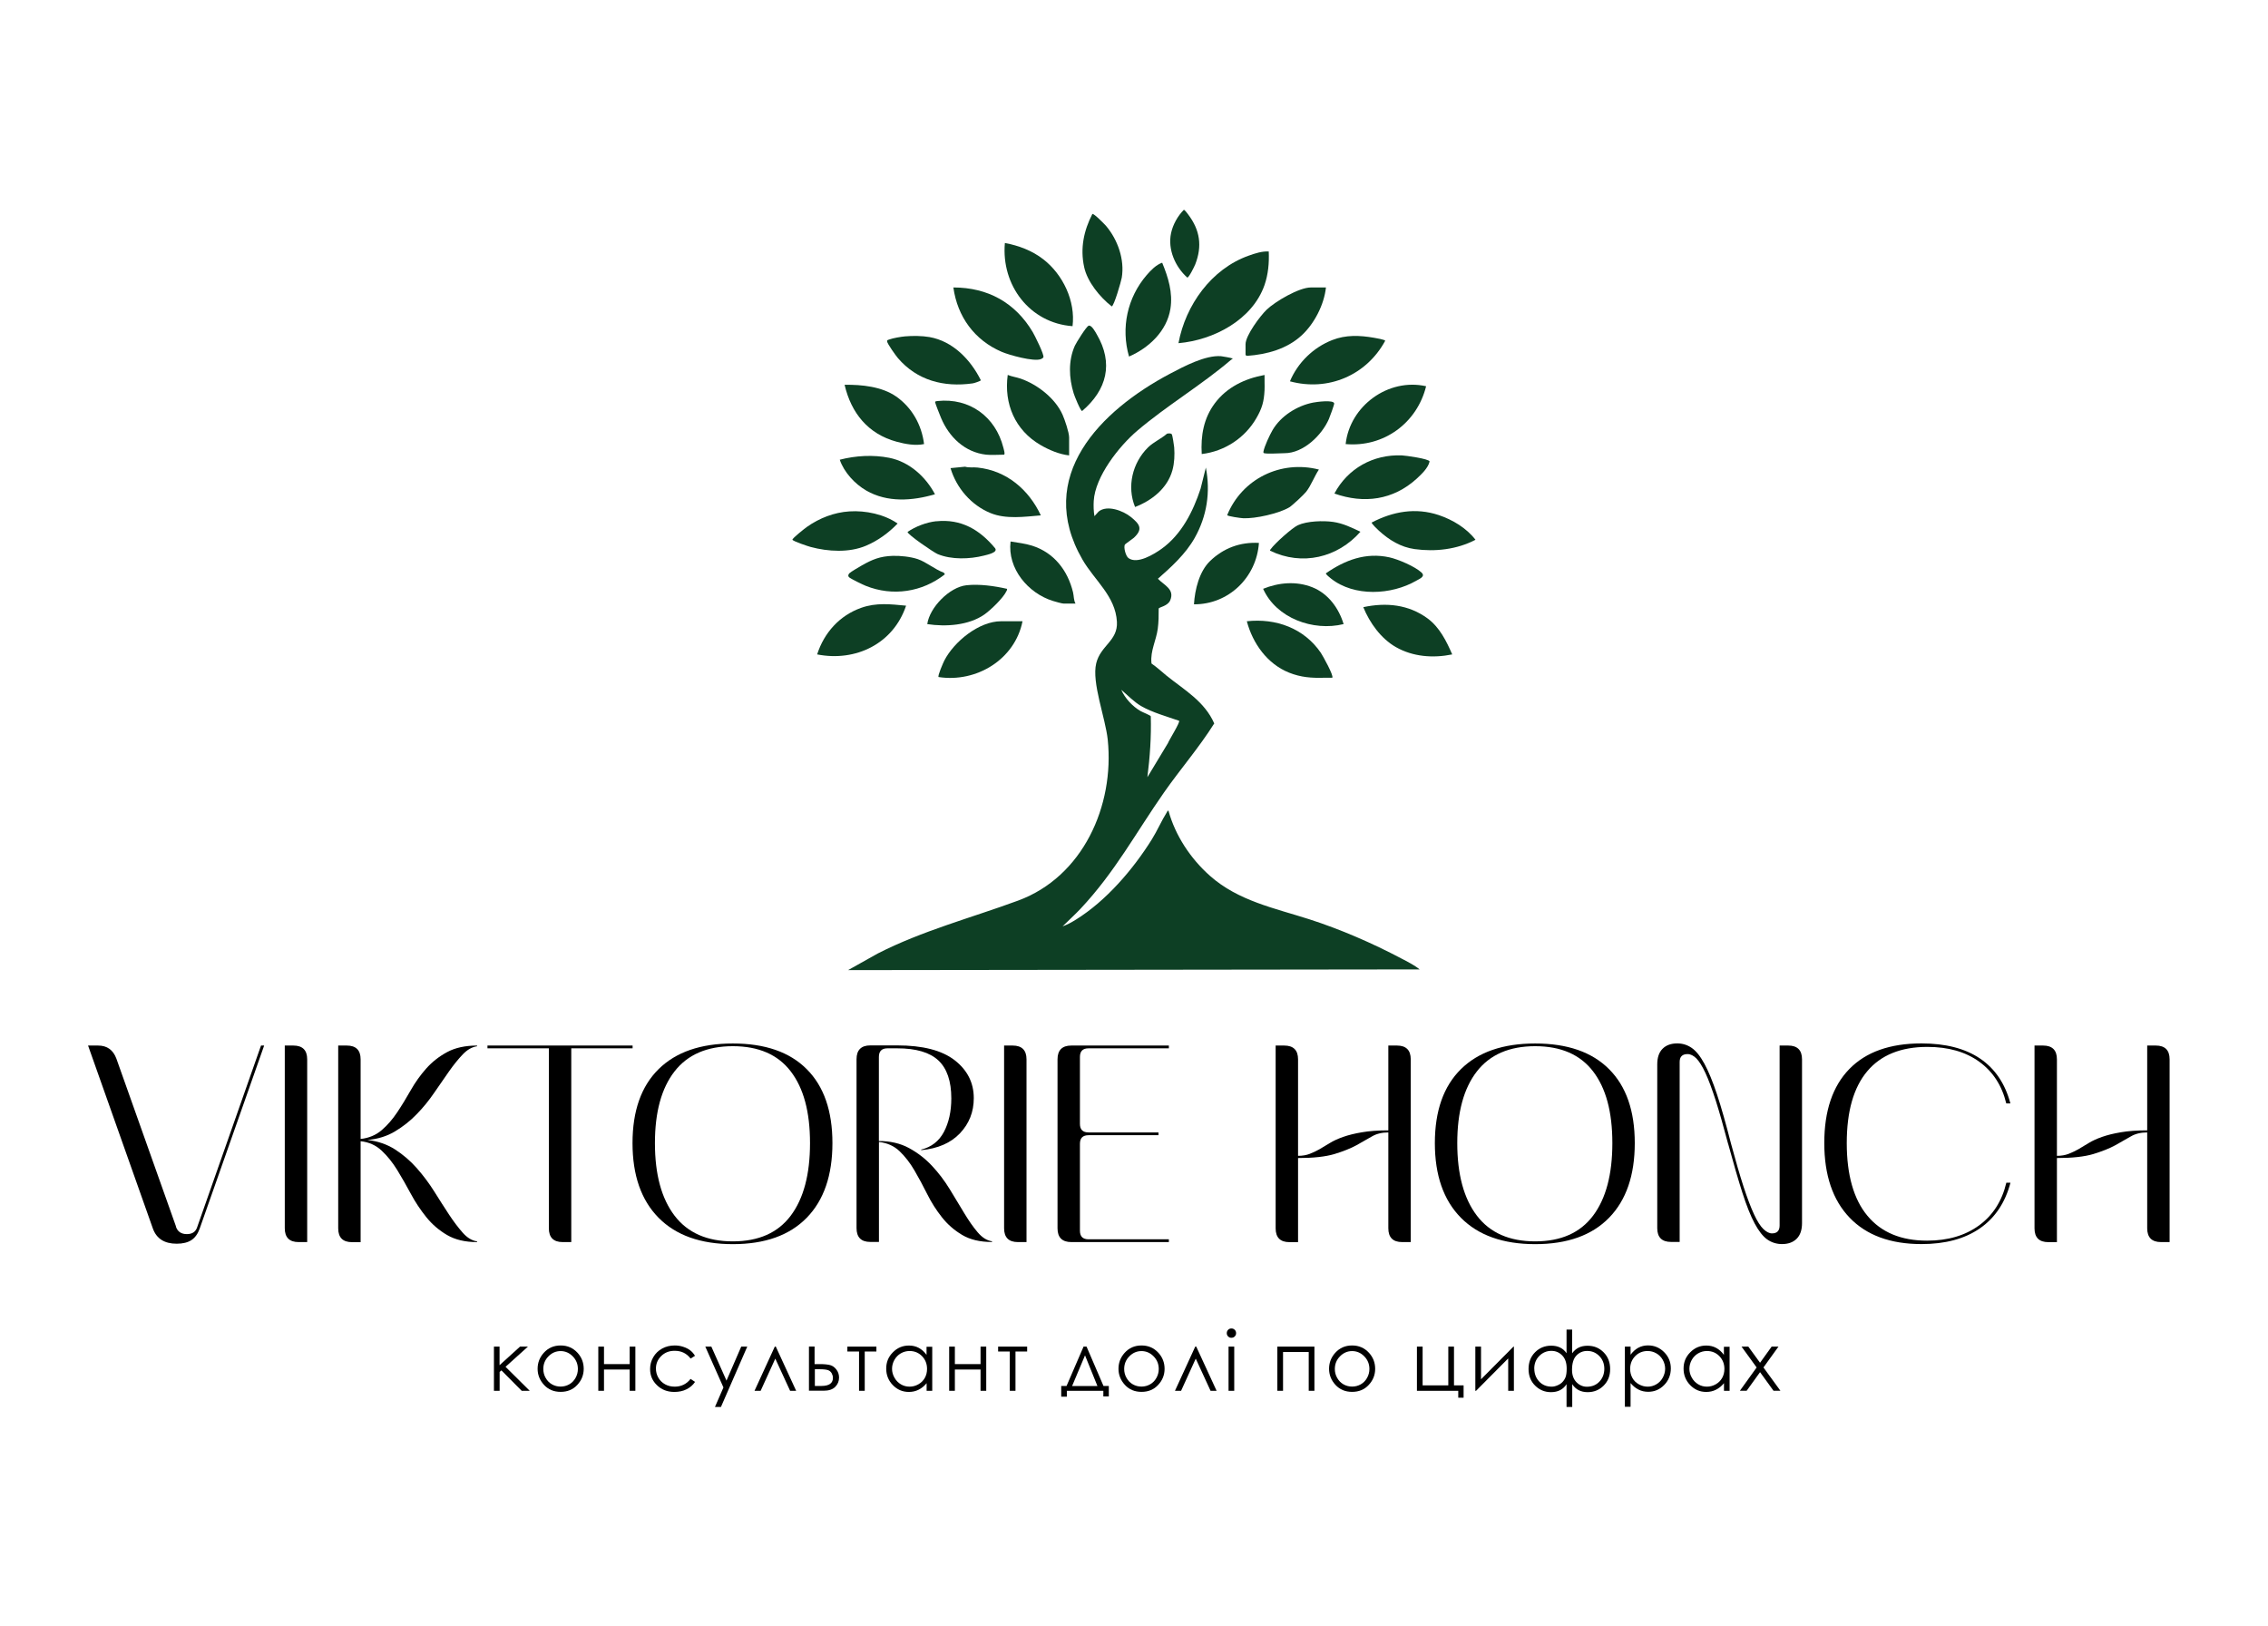 <?xml version="1.0" encoding="UTF-8"?>
<svg id="_Шар_1" data-name="Шар 1" xmlns="http://www.w3.org/2000/svg" viewBox="0 0 318.8 228.53">
  <defs>
    <style>
      .cls-1 {
        fill: #0d3f24;
      }
    </style>
  </defs>
  <g>
    <path d="M24.72,172.37c.23.71.74,1.07,1.55,1.07.71,0,1.18-.29,1.41-.87l9.01-25.63h.44l-9.06,25.72c-.26.74-.65,1.28-1.16,1.62-.52.34-1.21.51-2.08.51-1.71,0-2.83-.71-3.34-2.13l-9.11-25.72h1.41c1.26,0,2.11.61,2.57,1.84l8.38,23.59Z"/>
    <path d="M40.03,146.94h1.21c1.29,0,1.94.65,1.94,1.94v25.68h-1.21c-1.29,0-1.94-.65-1.94-1.94v-25.68Z"/>
    <path d="M47.54,146.94h1.21c1.29,0,1.94.65,1.94,1.94v11.19c1.16-.13,2.15-.54,2.96-1.24.81-.69,1.53-1.53,2.18-2.5.65-.97,1.28-2.01,1.91-3.12s1.36-2.13,2.18-3.05,1.8-1.69,2.93-2.3c1.13-.61,2.54-.92,4.21-.92v.1c-.71.1-1.38.48-2.01,1.14-.63.66-1.28,1.46-1.94,2.4-.66.94-1.36,1.94-2.08,3-.73,1.07-1.54,2.07-2.45,3-.9.94-1.92,1.74-3.05,2.42-1.13.68-2.42,1.08-3.88,1.21,1.45.16,2.75.61,3.88,1.33,1.13.73,2.15,1.6,3.05,2.62.9,1.02,1.72,2.11,2.45,3.27s1.42,2.25,2.08,3.25c.66,1,1.31,1.86,1.94,2.57.63.71,1.3,1.11,2.01,1.21v.1c-1.68,0-3.08-.33-4.21-.99-1.13-.66-2.11-1.5-2.93-2.52-.82-1.02-1.55-2.11-2.18-3.29-.63-1.18-1.27-2.29-1.91-3.34-.65-1.05-1.37-1.95-2.18-2.71-.81-.76-1.79-1.2-2.96-1.33v14.19h-1.21c-1.29,0-1.94-.65-1.94-1.94v-25.68Z"/>
    <path d="M77.14,147.33h-8.62v-.39h20.4v.39h-8.62v27.23h-1.21c-1.29,0-1.94-.65-1.94-1.94v-25.29Z"/>
    <path d="M88.91,160.65c0-4.52,1.22-7.98,3.66-10.39,2.44-2.41,5.92-3.61,10.44-3.61s7.99,1.2,10.39,3.61c2.41,2.41,3.61,5.87,3.61,10.39s-1.2,8.02-3.61,10.49c-2.41,2.47-5.87,3.71-10.39,3.71s-8-1.24-10.44-3.71c-2.44-2.47-3.66-5.97-3.66-10.49ZM92.06,160.65c0,4.39.92,7.79,2.76,10.2,1.84,2.41,4.57,3.61,8.19,3.61s6.33-1.2,8.14-3.61c1.81-2.41,2.71-5.81,2.71-10.2s-.9-7.72-2.71-10.08c-1.81-2.36-4.52-3.54-8.14-3.54s-6.35,1.18-8.19,3.54c-1.84,2.36-2.76,5.72-2.76,10.08Z"/>
    <path d="M129.46,161.57c1.45-.35,2.53-1.19,3.22-2.49.69-1.31,1.04-2.88,1.04-4.72,0-2.42-.61-4.2-1.82-5.33-1.21-1.13-3.14-1.7-5.79-1.7h-1.36c-.81,0-1.21.4-1.21,1.21v11.82c1.61,0,3.03.33,4.24.99,1.21.66,2.29,1.49,3.22,2.49.94,1,1.77,2.1,2.5,3.29.73,1.2,1.41,2.32,2.04,3.37.63,1.05,1.26,1.95,1.89,2.69.63.74,1.3,1.16,2.01,1.26v.1c-1.68,0-3.08-.33-4.19-.99-1.11-.66-2.07-1.49-2.86-2.5-.79-1-1.48-2.08-2.06-3.25s-1.18-2.27-1.79-3.32c-.61-1.05-1.31-1.95-2.08-2.69-.77-.74-1.74-1.18-2.91-1.31v14.05h-1.21c-1.29,0-1.94-.65-1.94-1.94v-23.74c0-1.29.65-1.94,1.94-1.94h3.78c3.58,0,6.27.69,8.07,2.08,1.79,1.39,2.69,3.17,2.69,5.33,0,1.94-.65,3.58-1.94,4.94-1.29,1.36-3.1,2.15-5.43,2.37l-.05-.1Z"/>
    <path d="M141.14,146.94h1.21c1.29,0,1.94.65,1.94,1.94v25.68h-1.21c-1.29,0-1.94-.65-1.94-1.94v-25.68Z"/>
    <path d="M162.84,159.15v.39h-9.83c-.81,0-1.21.4-1.21,1.21v12.21c0,.81.4,1.21,1.21,1.21h11.29v.39h-13.71c-1.29,0-1.94-.65-1.94-1.94v-23.74c0-1.29.65-1.94,1.94-1.94h13.71v.39h-11.29c-.81,0-1.21.4-1.21,1.21v9.4c0,.81.4,1.21,1.21,1.21h9.83Z"/>
    <path d="M179.31,146.94h1.21c1.29,0,1.94.65,1.94,1.94v13.56c.61,0,1.15-.09,1.62-.27.47-.18.93-.4,1.38-.65.45-.26.94-.55,1.45-.87.52-.32,1.15-.61,1.89-.87.74-.26,1.62-.48,2.64-.65,1.02-.18,2.25-.27,3.71-.27v-11.92h1.21c1.29,0,1.94.65,1.94,1.94v25.68h-1.21c-1.29,0-1.94-.65-1.94-1.94v-13.47c-.9,0-1.67.19-2.3.56-.63.37-1.36.78-2.18,1.24-.82.45-1.86.86-3.1,1.24-1.24.37-2.95.56-5.11.56v11.82h-1.21c-1.29,0-1.94-.65-1.94-1.94v-25.68Z"/>
    <path d="M201.69,160.65c0-4.52,1.22-7.98,3.66-10.39,2.44-2.41,5.92-3.61,10.44-3.61s7.99,1.2,10.39,3.61c2.41,2.41,3.61,5.87,3.61,10.39s-1.2,8.02-3.61,10.49c-2.41,2.47-5.87,3.71-10.39,3.71s-8-1.24-10.44-3.71c-2.44-2.47-3.66-5.97-3.66-10.49ZM204.84,160.65c0,4.39.92,7.79,2.76,10.2,1.84,2.41,4.57,3.61,8.19,3.61s6.33-1.2,8.14-3.61c1.81-2.41,2.71-5.81,2.71-10.2s-.9-7.72-2.71-10.08c-1.81-2.36-4.52-3.54-8.14-3.54s-6.35,1.18-8.19,3.54c-1.84,2.36-2.76,5.72-2.76,10.08Z"/>
    <path d="M242.92,160.79c-.65-2.45-1.23-4.49-1.74-6.1-.52-1.61-1-2.91-1.45-3.88-.45-.97-.88-1.65-1.28-2.06-.4-.4-.82-.61-1.24-.61-.74,0-1.11.37-1.11,1.11v25.29h-1.21c-1.29,0-1.94-.65-1.94-1.94v-23.01c0-.97.25-1.7.75-2.2.5-.5,1.19-.75,2.06-.75.74,0,1.42.21,2.03.63.61.42,1.21,1.16,1.79,2.23.58,1.07,1.17,2.5,1.77,4.31.6,1.81,1.25,4.1,1.96,6.88.65,2.42,1.24,4.45,1.77,6.08.53,1.63,1.03,2.93,1.48,3.9.45.97.89,1.66,1.31,2.06.42.4.82.61,1.21.61.71,0,1.07-.37,1.07-1.11v-25.29h1.21c1.29,0,1.94.65,1.94,1.94v23.01c0,.97-.25,1.7-.75,2.2-.5.5-1.19.75-2.06.75-.77,0-1.47-.22-2.08-.65s-1.2-1.19-1.77-2.25c-.57-1.07-1.14-2.5-1.72-4.31-.58-1.81-1.24-4.08-1.99-6.83Z"/>
    <path d="M270.09,174.84c-4.36,0-7.73-1.24-10.1-3.71-2.37-2.47-3.56-5.97-3.56-10.49s1.17-7.98,3.51-10.39c2.34-2.41,5.72-3.61,10.15-3.61,3.39,0,6.14.71,8.24,2.13,2.1,1.42,3.52,3.52,4.26,6.3h-.58c-.61-2.52-1.88-4.47-3.8-5.86-1.92-1.39-4.35-2.08-7.29-2.08-3.71,0-6.53,1.14-8.45,3.42s-2.88,5.64-2.88,10.1.97,7.9,2.91,10.22c1.94,2.33,4.73,3.49,8.38,3.49,2.91,0,5.34-.71,7.29-2.13,1.95-1.42,3.24-3.42,3.85-6.01h.58c-.74,2.81-2.18,4.95-4.31,6.42-2.13,1.47-4.86,2.2-8.19,2.2Z"/>
    <path d="M285.98,146.94h1.21c1.29,0,1.94.65,1.94,1.94v13.56c.61,0,1.15-.09,1.62-.27.47-.18.93-.4,1.38-.65.45-.26.94-.55,1.45-.87.52-.32,1.15-.61,1.89-.87.74-.26,1.62-.48,2.64-.65,1.02-.18,2.25-.27,3.71-.27v-11.92h1.21c1.29,0,1.94.65,1.94,1.94v25.68h-1.21c-1.29,0-1.94-.65-1.94-1.94v-13.47c-.9,0-1.67.19-2.3.56-.63.37-1.36.78-2.18,1.24-.82.45-1.86.86-3.1,1.24-1.24.37-2.95.56-5.11.56v11.82h-1.21c-1.29,0-1.94-.65-1.94-1.94v-25.68Z"/>
  </g>
  <g>
    <path class="cls-1" d="M173.19,50.32c.15.16-.07.18-.13.23-4.09,3.51-9.08,6.47-13.21,9.99-2.55,2.17-5.91,6.43-6.11,9.86-.04.7-.02,1.45.1,2.14l.59-.65c1.2-.97,3.44-.11,4.51.75,1.24,1,1.78,1.69.45,2.93-.2.18-1.22.88-1.27.96-.21.37.11,1.61.5,1.9,1.24.91,3.57-.53,4.63-1.28,2.82-2.01,4.45-5.25,5.51-8.47l.74-2.97c.67,3.45.15,6.84-1.57,9.89-1.27,2.25-3.25,4.05-5.17,5.74.89.92,2.39,1.47,1.73,3.03-.34.81-1.56.96-1.62,1.15,0,.97,0,1.89-.13,2.85-.22,1.64-1.05,3.08-.89,4.78l.03.12c.76.5,1.41,1.14,2.11,1.7,2.51,2.01,5.32,3.6,6.69,6.7-2.13,3.39-4.77,6.43-7.06,9.7-3.98,5.7-6.88,11.17-11.73,16.34-.81.86-1.69,1.65-2.53,2.48.66-.23,1.29-.58,1.88-.95,4.25-2.64,8.02-7.04,10.66-11.26.77-1.23,1.37-2.64,2.12-3.83.05-.09.09-.22.22-.23.97,3.53,3.12,6.76,5.85,9.18,3.96,3.51,9.07,4.53,13.94,6.09,4.36,1.4,8.9,3.37,12.94,5.51.86.45,1.85.94,2.58,1.54l-80.34.1,4.16-2.33c6.28-3.21,13.14-5.01,19.74-7.44,9.1-3.35,13.56-13.32,12.6-22.61-.32-3.06-2.28-8.03-1.62-10.74.61-2.51,3.06-3.16,2.91-5.83-.2-3.62-3.16-5.83-4.84-8.74-6.75-11.67,2.51-20.95,12.31-26.13,1.95-1.03,4.97-2.63,7.16-2.46.2.02,1.48.24,1.54.3ZM165.75,101.3c-1.69-.59-3.78-1.17-5.33-2.06-1-.58-1.93-1.54-2.81-2.3.51,1.19,1.6,2.35,2.71,2.99.27.16,1.39.59,1.44.74.08,2.87-.12,5.72-.48,8.56l2.89-4.79c.16-.43,1.74-2.94,1.57-3.14Z"/>
    <path class="cls-1" d="M178.34,35.34c.07,1.6-.07,3.2-.59,4.71-1.71,4.91-7.16,7.75-12.1,8.18,1-5.36,4.63-10.44,9.87-12.3.89-.32,1.87-.64,2.83-.59Z"/>
    <path class="cls-1" d="M134.01,40.4c4.84,0,8.69,2.13,11.15,6.26.27.46,1.67,3.23,1.5,3.56-.05.1-.24.21-.35.25-1,.39-4.46-.57-5.52-1.03-3.81-1.64-6.21-4.93-6.78-9.04Z"/>
    <path class="cls-1" d="M150.76,45.84c-6.03-.44-10.04-5.77-9.51-11.69,1.94.36,3.83,1.07,5.4,2.29,2.77,2.14,4.55,5.9,4.11,9.41Z"/>
    <path class="cls-1" d="M186.38,40.4c-.25,2.4-1.63,5.1-3.42,6.74-2.08,1.91-4.88,2.67-7.64,2.87-.08.02-.24-.1-.24-.14v-1.49c0-1.23,2.07-4,2.97-4.86,1.2-1.15,4.55-3.12,6.2-3.12h2.13Z"/>
    <path class="cls-1" d="M177.75,52.7c-.02.71.03,1.42,0,2.13-.08,1.61-.34,2.53-1.14,3.92-1.61,2.8-4.47,4.68-7.69,5.06-.15-2.59.27-5.03,1.84-7.13,1.7-2.27,4.23-3.48,6.98-3.98Z"/>
    <path class="cls-1" d="M150.27,64c-1.38-.15-2.85-.78-4.03-1.47-3.56-2.08-5.14-5.77-4.59-9.84.58.24,1.19.31,1.81.52,2.37.82,4.89,2.78,5.91,5.1.3.68.91,2.47.91,3.16v2.53Z"/>
    <path class="cls-1" d="M127.24,47.27c1.05-.09,2.38-.08,3.41.1,3.29.58,5.79,3.18,7.22,6.07-.03.12-.97.42-1.15.44-4.06.57-7.81-.41-10.51-3.56-.29-.34-1.49-2.01-1.52-2.35-.02-.2.17-.21.31-.26.52-.2,1.67-.39,2.24-.44Z"/>
    <path class="cls-1" d="M187.27,95.25c-.38,0-.76-.01-1.14,0-1.77.05-3.26-.05-4.94-.72-3.06-1.23-5.1-4.1-5.93-7.22,4.1-.45,8.04.98,10.4,4.43.28.42,1.86,3.25,1.61,3.5Z"/>
    <path class="cls-1" d="M181.32,53.59c1.1-2.63,3.29-4.76,5.95-5.8,1.93-.75,3.85-.67,5.87-.32.25.04,1.53.26,1.57.42-2.63,4.85-8.02,7.16-13.39,5.7Z"/>
    <path class="cls-1" d="M119.41,71.87c2.24-.15,4.92.41,6.76,1.71-1.26,1.3-2.75,2.4-4.43,3.11-2.37,1.01-5.34.84-7.79.18-.35-.09-2.51-.81-2.56-1.02-.04-.19,1.76-1.61,2.05-1.81,1.75-1.23,3.8-2.03,5.96-2.17Z"/>
    <path class="cls-1" d="M204.13,91.97c-2.69.55-5.53.34-7.94-1.04-2.09-1.2-3.66-3.4-4.56-5.6,3.22-.69,6.38-.38,9.06,1.6,1.67,1.24,2.63,3.18,3.44,5.04Z"/>
    <path class="cls-1" d="M127.36,85.13c-1.79,5.33-7.07,7.91-12.5,6.84.99-3.06,3.15-5.47,6.2-6.55,2.12-.75,4.1-.51,6.3-.3Z"/>
    <path class="cls-1" d="M185.39,65.99c-.63.94-1.1,2.24-1.79,3.12-.3.39-1.97,1.95-2.37,2.19-1.46.87-4.81,1.62-6.5,1.53-.28-.01-2.21-.27-2.23-.44,2.09-5.1,7.53-7.77,12.89-6.4Z"/>
    <path class="cls-1" d="M118.73,54.08c2.39-.04,5.23.25,7.23,1.64,2.23,1.55,3.6,4,3.93,6.69-1.22.26-2.64,0-3.85-.33-4.02-1.09-6.39-4.02-7.32-8Z"/>
    <path class="cls-1" d="M143.73,87.31c-1.07,5.38-6.49,8.66-11.8,7.84-.16-.16.65-2.01.81-2.32,1.36-2.65,4.87-5.52,7.97-5.52h3.03Z"/>
    <path class="cls-1" d="M192.82,73.43c2.98-1.55,6.16-2.13,9.42-1.04,1.94.65,3.91,1.83,5.16,3.47-2.6,1.36-5.65,1.71-8.55,1.31-1.95-.27-3.6-1.28-5.04-2.6-.15-.14-1.08-1.01-.99-1.14Z"/>
    <path class="cls-1" d="M200.46,54.28c-1.27,5.17-5.96,8.61-11.31,8.13.59-5.37,5.99-9.32,11.31-8.13Z"/>
    <path class="cls-1" d="M131.43,69.46c-3.18.94-6.69,1.19-9.65-.51-1.63-.94-3.13-2.57-3.74-4.34,2.23-.58,4.69-.72,6.96-.27,2.81.56,5.11,2.64,6.43,5.13Z"/>
    <path class="cls-1" d="M163.36,36.92c.85,2.05,1.52,4.22,1.16,6.47-.5,3.14-3.02,5.5-5.82,6.72-1.16-4.04-.24-8.28,2.48-11.45.58-.67,1.33-1.45,2.18-1.74Z"/>
    <path class="cls-1" d="M146.31,72.43c-2.29.19-4.89.57-7.07-.32-2.72-1.11-4.8-3.52-5.63-6.32l2.04-.2c.59.17,1.18.05,1.77.12,4.09.44,7.19,3.1,8.89,6.73Z"/>
    <path class="cls-1" d="M187.57,69.36c1.88-3.53,5.45-5.52,9.48-5.36.51.02,3.8.47,3.9.85-.19.91-1.14,1.8-1.82,2.43-3.29,2.99-7.39,3.56-11.56,2.08Z"/>
    <path class="cls-1" d="M153.55,30.08c.19-.14,1.75,1.47,1.93,1.68,1.64,1.94,2.62,4.73,2.2,7.26-.09.53-1.08,3.97-1.41,4.04-1.65-1.28-3.44-3.46-3.88-5.54-.57-2.63-.05-5.1,1.16-7.46Z"/>
    <path class="cls-1" d="M186.38,80.57c2.69-1.87,5.61-2.97,8.93-2.24,1.22.27,3.61,1.29,4.51,2.14.58.55-.27.87-.74,1.14-3.49,2.02-8.73,2.29-12-.31-.14-.11-.78-.62-.7-.73Z"/>
    <path class="cls-1" d="M125.46,78.12c1.07-.04,2.54.12,3.55.46,1.2.41,2.42,1.46,3.65,1.9l.16.23c-3.18,2.51-7.34,3.14-11.13,1.62-.38-.15-2.15-1-2.36-1.22-.16-.17-.09-.37.06-.54.17-.19,1.45-.93,1.76-1.11,1.48-.84,2.56-1.28,4.31-1.34Z"/>
    <path class="cls-1" d="M151.17,84.83h-1.64c-.25,0-1.21-.28-1.51-.37-3.51-1.08-6.43-4.56-5.97-8.36,1.02.17,2.04.28,3.03.59,3.08.98,5,3.47,5.75,6.55.13.55.08,1.11.35,1.59Z"/>
    <path class="cls-1" d="M176.96,76.3c-.33,4.83-4.25,8.66-9.13,8.63.12-2.06.75-4.64,2.28-6.1,1.89-1.81,4.21-2.67,6.85-2.53Z"/>
    <path class="cls-1" d="M191.24,74.72c-3.23,3.67-8.22,4.85-12.7,2.68-.04-.15.04-.16.1-.25.52-.75,2.99-2.97,3.8-3.34,1.28-.59,3.58-.66,4.96-.46s2.54.77,3.83,1.38Z"/>
    <path class="cls-1" d="M138.62,63.9c-3.02-.34-5.22-2.49-6.34-5.16-.12-.28-.85-2.11-.84-2.23s.23-.14.34-.15c4.52-.48,8.16,2.22,9.25,6.53.04.17.31,1.01.08,1.01-.76,0-1.76.08-2.48,0Z"/>
    <path class="cls-1" d="M188.86,87.71c-4.28,1.05-9.46-.83-11.31-4.96,2.2-.89,4.66-1.11,6.91-.22s3.74,2.97,4.4,5.17Z"/>
    <path class="cls-1" d="M131.61,73.26c3.5-.36,6.1,1.18,8.26,3.78.46.61-1.1.92-1.55,1.04-2,.51-4.58.6-6.52-.21-.57-.24-4.24-2.75-4.23-3.11,1.1-.77,2.7-1.37,4.04-1.51Z"/>
    <path class="cls-1" d="M177.7,63.7c-.07-.02-.13-.1-.11-.21.13-.76.89-2.37,1.3-3.07,1.17-1.98,3.44-3.4,5.68-3.84.44-.09,2.9-.43,2.97.12.02.16-.62,1.91-.75,2.2-.99,2.27-3.58,4.79-6.22,4.79-.65,0-2.38.13-2.88,0Z"/>
    <path class="cls-1" d="M153.02,45.77c.42-.12.93.85,1.14,1.21,2.39,4.07,1.43,7.81-2.05,10.78-.24,0-1.09-2.14-1.19-2.48-.67-2.17-.77-4.58.16-6.68.19-.42,1.63-2.74,1.94-2.82Z"/>
    <path class="cls-1" d="M141.55,82.75c.03.15-.03.23-.09.35-.45.95-2.21,2.64-3.09,3.26-2.21,1.54-5.43,1.75-8.03,1.35.33-2.35,3.13-5.2,5.5-5.46,1.83-.2,3.92.1,5.7.5Z"/>
    <path class="cls-1" d="M164.03,60.95c.19-.04.55-.09.68.08.1.13.32,1.58.34,1.84.08,1.05.03,2.21-.25,3.22-.7,2.53-2.88,4.25-5.25,5.16-1.18-2.87-.37-6.22,1.83-8.38.76-.74,1.84-1.21,2.65-1.91Z"/>
    <path class="cls-1" d="M166.4,29.49c.12-.03.52.53.62.66,1.66,2.19,1.99,4.43.99,7-.11.28-.88,1.86-1.12,1.86-1.7-1.52-2.77-3.96-2.28-6.25.26-1.2.93-2.4,1.79-3.27Z"/>
  </g>
  <g>
    <path d="M69.42,189.25h.8v2.61l2.88-2.61h1.11l-3.15,2.84,3.4,3.37h-1.13l-2.85-2.87-.25.22v2.65h-.8v-6.21Z"/>
    <path d="M78.81,189.09c.96,0,1.75.35,2.38,1.04.57.63.86,1.38.86,2.24s-.3,1.62-.91,2.27c-.6.65-1.38.97-2.33.97s-1.73-.32-2.33-.97c-.6-.65-.91-1.41-.91-2.27s.29-1.6.86-2.24c.63-.7,1.42-1.04,2.38-1.04ZM78.8,189.88c-.66,0-1.23.25-1.71.74-.48.49-.72,1.08-.72,1.78,0,.45.11.87.33,1.25.22.39.51.69.88.9s.78.32,1.22.32.85-.11,1.22-.32.66-.51.88-.9c.22-.39.33-.81.33-1.25,0-.7-.24-1.29-.72-1.78-.48-.49-1.05-.74-1.71-.74Z"/>
    <path d="M88.51,192.47h-3.61v2.99h-.8v-6.21h.8v2.46h3.61v-2.46h.8v6.21h-.8v-2.99Z"/>
    <path d="M97.7,190.54l-.63.39c-.55-.73-1.29-1.09-2.24-1.09-.76,0-1.38.24-1.88.73-.5.49-.75,1.08-.75,1.77,0,.45.11.88.34,1.28.23.4.55.71.95.93.4.22.85.33,1.35.33.91,0,1.66-.36,2.23-1.09l.63.42c-.3.45-.7.79-1.2,1.04-.5.25-1.07.37-1.71.37-.98,0-1.79-.31-2.44-.94-.65-.62-.97-1.38-.97-2.28,0-.6.15-1.16.45-1.67.3-.52.72-.92,1.25-1.21.53-.29,1.12-.43,1.77-.43.41,0,.81.06,1.19.19.38.12.71.29.97.49.27.2.49.46.68.77Z"/>
    <path d="M99.15,189.25h.84l2.13,4.78,2.07-4.78h.85l-3.7,8.48h-.84l1.19-2.74-2.55-5.74Z"/>
    <path d="M111.91,195.46h-.85l-2.08-4.52-2.06,4.52h-.86l2.85-6.21h.14l2.86,6.21Z"/>
    <path d="M114.51,191.71h.76c.6,0,1.08.05,1.42.14.34.09.64.31.88.63.25.33.37.7.37,1.12,0,.51-.18.95-.54,1.31-.36.36-.9.54-1.63.54h-2.06v-6.21h.79v2.46ZM114.54,192.44v2.34h.92c1.08,0,1.62-.38,1.62-1.14,0-.22-.06-.43-.17-.64-.12-.21-.29-.36-.51-.44s-.62-.13-1.18-.13h-.68Z"/>
    <path d="M119.11,189.25h4.08v.69h-1.64v5.52h-.8v-5.52h-1.64v-.69Z"/>
    <path d="M131.04,189.25v6.21h-.79v-1.07c-.33.41-.71.71-1.13.92-.42.21-.87.31-1.37.31-.88,0-1.63-.32-2.25-.96-.62-.64-.93-1.41-.93-2.32s.31-1.66.94-2.29c.63-.64,1.38-.95,2.26-.95.51,0,.97.11,1.38.33.41.22.77.54,1.09.98v-1.14h.79ZM127.85,189.87c-.44,0-.85.11-1.23.33s-.67.52-.9.92c-.22.4-.33.81-.33,1.25s.11.85.34,1.25c.22.4.53.71.9.93s.78.33,1.22.33.85-.11,1.24-.33c.39-.22.69-.52.9-.89s.32-.8.32-1.27c0-.72-.24-1.32-.71-1.8-.47-.48-1.05-.72-1.75-.72Z"/>
    <path d="M137.83,192.47h-3.61v2.99h-.8v-6.21h.8v2.46h3.61v-2.46h.8v6.21h-.8v-2.99Z"/>
    <path d="M140.3,189.25h4.08v.69h-1.64v5.52h-.8v-5.52h-1.64v-.69Z"/>
    <path d="M149.92,194.78l2.39-5.53h.42l2.38,5.53h.75v1.47h-.77v-.79h-5.13v.83h-.79v-1.51h.75ZM152.51,190.49l-1.81,4.3h3.56l-1.74-4.3Z"/>
    <path d="M160.46,189.09c.96,0,1.75.35,2.38,1.04.57.63.86,1.38.86,2.24s-.3,1.62-.91,2.27c-.6.65-1.38.97-2.33.97s-1.73-.32-2.33-.97c-.6-.65-.91-1.41-.91-2.27s.29-1.6.86-2.24c.63-.7,1.42-1.04,2.38-1.04ZM160.45,189.88c-.66,0-1.23.25-1.71.74-.48.49-.72,1.08-.72,1.78,0,.45.11.87.33,1.25.22.39.51.69.88.9s.78.32,1.22.32.85-.11,1.22-.32.66-.51.88-.9c.22-.39.33-.81.33-1.25,0-.7-.24-1.29-.72-1.78-.48-.49-1.05-.74-1.71-.74Z"/>
    <path d="M171.01,195.46h-.85l-2.08-4.52-2.06,4.52h-.86l2.85-6.21h.14l2.86,6.21Z"/>
    <path d="M173.09,186.7c.18,0,.34.06.47.19.13.13.19.29.19.47s-.06.33-.19.46c-.13.13-.28.19-.47.19s-.33-.06-.46-.19c-.13-.13-.19-.28-.19-.46s.06-.34.19-.47c.13-.13.28-.19.46-.19ZM172.69,189.25h.8v6.21h-.8v-6.21Z"/>
    <path d="M179.55,189.25h5.21v6.21h-.8v-5.45h-3.61v5.45h-.8v-6.21Z"/>
    <path d="M190.06,189.09c.96,0,1.75.35,2.38,1.04.57.63.86,1.38.86,2.24s-.3,1.62-.91,2.27c-.6.65-1.38.97-2.33.97s-1.73-.32-2.33-.97c-.6-.65-.91-1.41-.91-2.27s.29-1.6.86-2.24c.63-.7,1.42-1.04,2.38-1.04ZM190.06,189.88c-.66,0-1.23.25-1.71.74-.48.49-.72,1.08-.72,1.78,0,.45.11.87.33,1.25.22.39.51.69.88.9s.78.32,1.22.32.85-.11,1.22-.32.66-.51.88-.9c.22-.39.33-.81.33-1.25,0-.7-.24-1.29-.72-1.78-.48-.49-1.05-.74-1.71-.74Z"/>
    <path d="M204.97,195.46h-5.8v-6.21h.8v5.45h3.61v-5.45h.8v5.45h1.35v1.73h-.75v-.98Z"/>
    <path d="M208.18,189.25v4.59l4.56-4.59h.06v6.21h-.8v-4.55l-4.52,4.55h-.1v-6.21h.8Z"/>
    <path d="M220.19,186.86h.8v3.33c.5-.71,1.21-1.06,2.15-1.06s1.66.31,2.27.92c.61.61.92,1.4.92,2.36s-.31,1.72-.92,2.33-1.36.91-2.24.91c-.96,0-1.68-.37-2.17-1.12v3.2h-.8v-3.2c-.48.75-1.21,1.12-2.19,1.12-.86,0-1.6-.3-2.22-.91-.62-.61-.93-1.39-.93-2.34s.3-1.74.92-2.36,1.37-.92,2.27-.92c.95,0,1.67.35,2.15,1.06v-3.33ZM215.67,192.36c0,.69.22,1.29.67,1.78.45.49,1.04.74,1.79.74.26,0,.54-.07.83-.2.3-.13.54-.3.71-.5.18-.2.32-.43.41-.69.09-.26.14-.65.14-1.15,0-.81-.21-1.42-.63-1.85s-.92-.64-1.52-.64c-.66,0-1.23.24-1.7.71-.47.48-.71,1.07-.71,1.8ZM220.97,192.51c0,.74.21,1.32.63,1.75.42.42.91.63,1.45.63.74,0,1.34-.25,1.79-.74.45-.49.67-1.09.67-1.79s-.24-1.32-.71-1.79c-.47-.48-1.04-.71-1.7-.71-.6,0-1.1.21-1.51.64-.41.42-.62,1.1-.62,2.02Z"/>
    <path d="M228.4,189.25h.8v1.14c.32-.43.68-.76,1.09-.98s.87-.33,1.37-.33c.88,0,1.63.32,2.26.95.63.63.94,1.4.94,2.29s-.31,1.69-.93,2.32c-.62.64-1.37.96-2.25.96-.49,0-.95-.1-1.36-.31-.41-.21-.79-.51-1.12-.92v3.34h-.8v-8.48ZM231.59,189.87c-.69,0-1.27.24-1.74.72-.47.48-.71,1.08-.71,1.8,0,.47.11.89.32,1.27.21.38.51.67.91.89.39.22.81.33,1.24.33s.83-.11,1.21-.33c.38-.22.68-.53.9-.93s.34-.82.34-1.25-.11-.86-.33-1.25-.52-.7-.9-.92c-.38-.22-.79-.33-1.23-.33Z"/>
    <path d="M243.12,189.25v6.21h-.79v-1.07c-.33.41-.71.71-1.13.92-.42.21-.87.31-1.37.31-.88,0-1.63-.32-2.25-.96-.62-.64-.93-1.41-.93-2.32s.31-1.66.94-2.29c.63-.64,1.38-.95,2.26-.95.51,0,.97.11,1.38.33.41.22.77.54,1.09.98v-1.14h.79ZM239.93,189.87c-.44,0-.85.11-1.23.33s-.67.52-.9.92c-.22.4-.33.81-.33,1.25s.11.85.34,1.25c.22.4.53.71.9.93s.78.33,1.22.33.85-.11,1.24-.33c.39-.22.69-.52.9-.89s.32-.8.32-1.27c0-.72-.24-1.32-.71-1.8-.47-.48-1.05-.72-1.75-.72Z"/>
    <path d="M244.79,189.25h.96l1.65,2.27,1.63-2.27h.96l-2.11,2.93,2.38,3.27h-.97l-1.89-2.61-1.88,2.61h-.95l2.35-3.27-2.13-2.94Z"/>
  </g>
</svg>